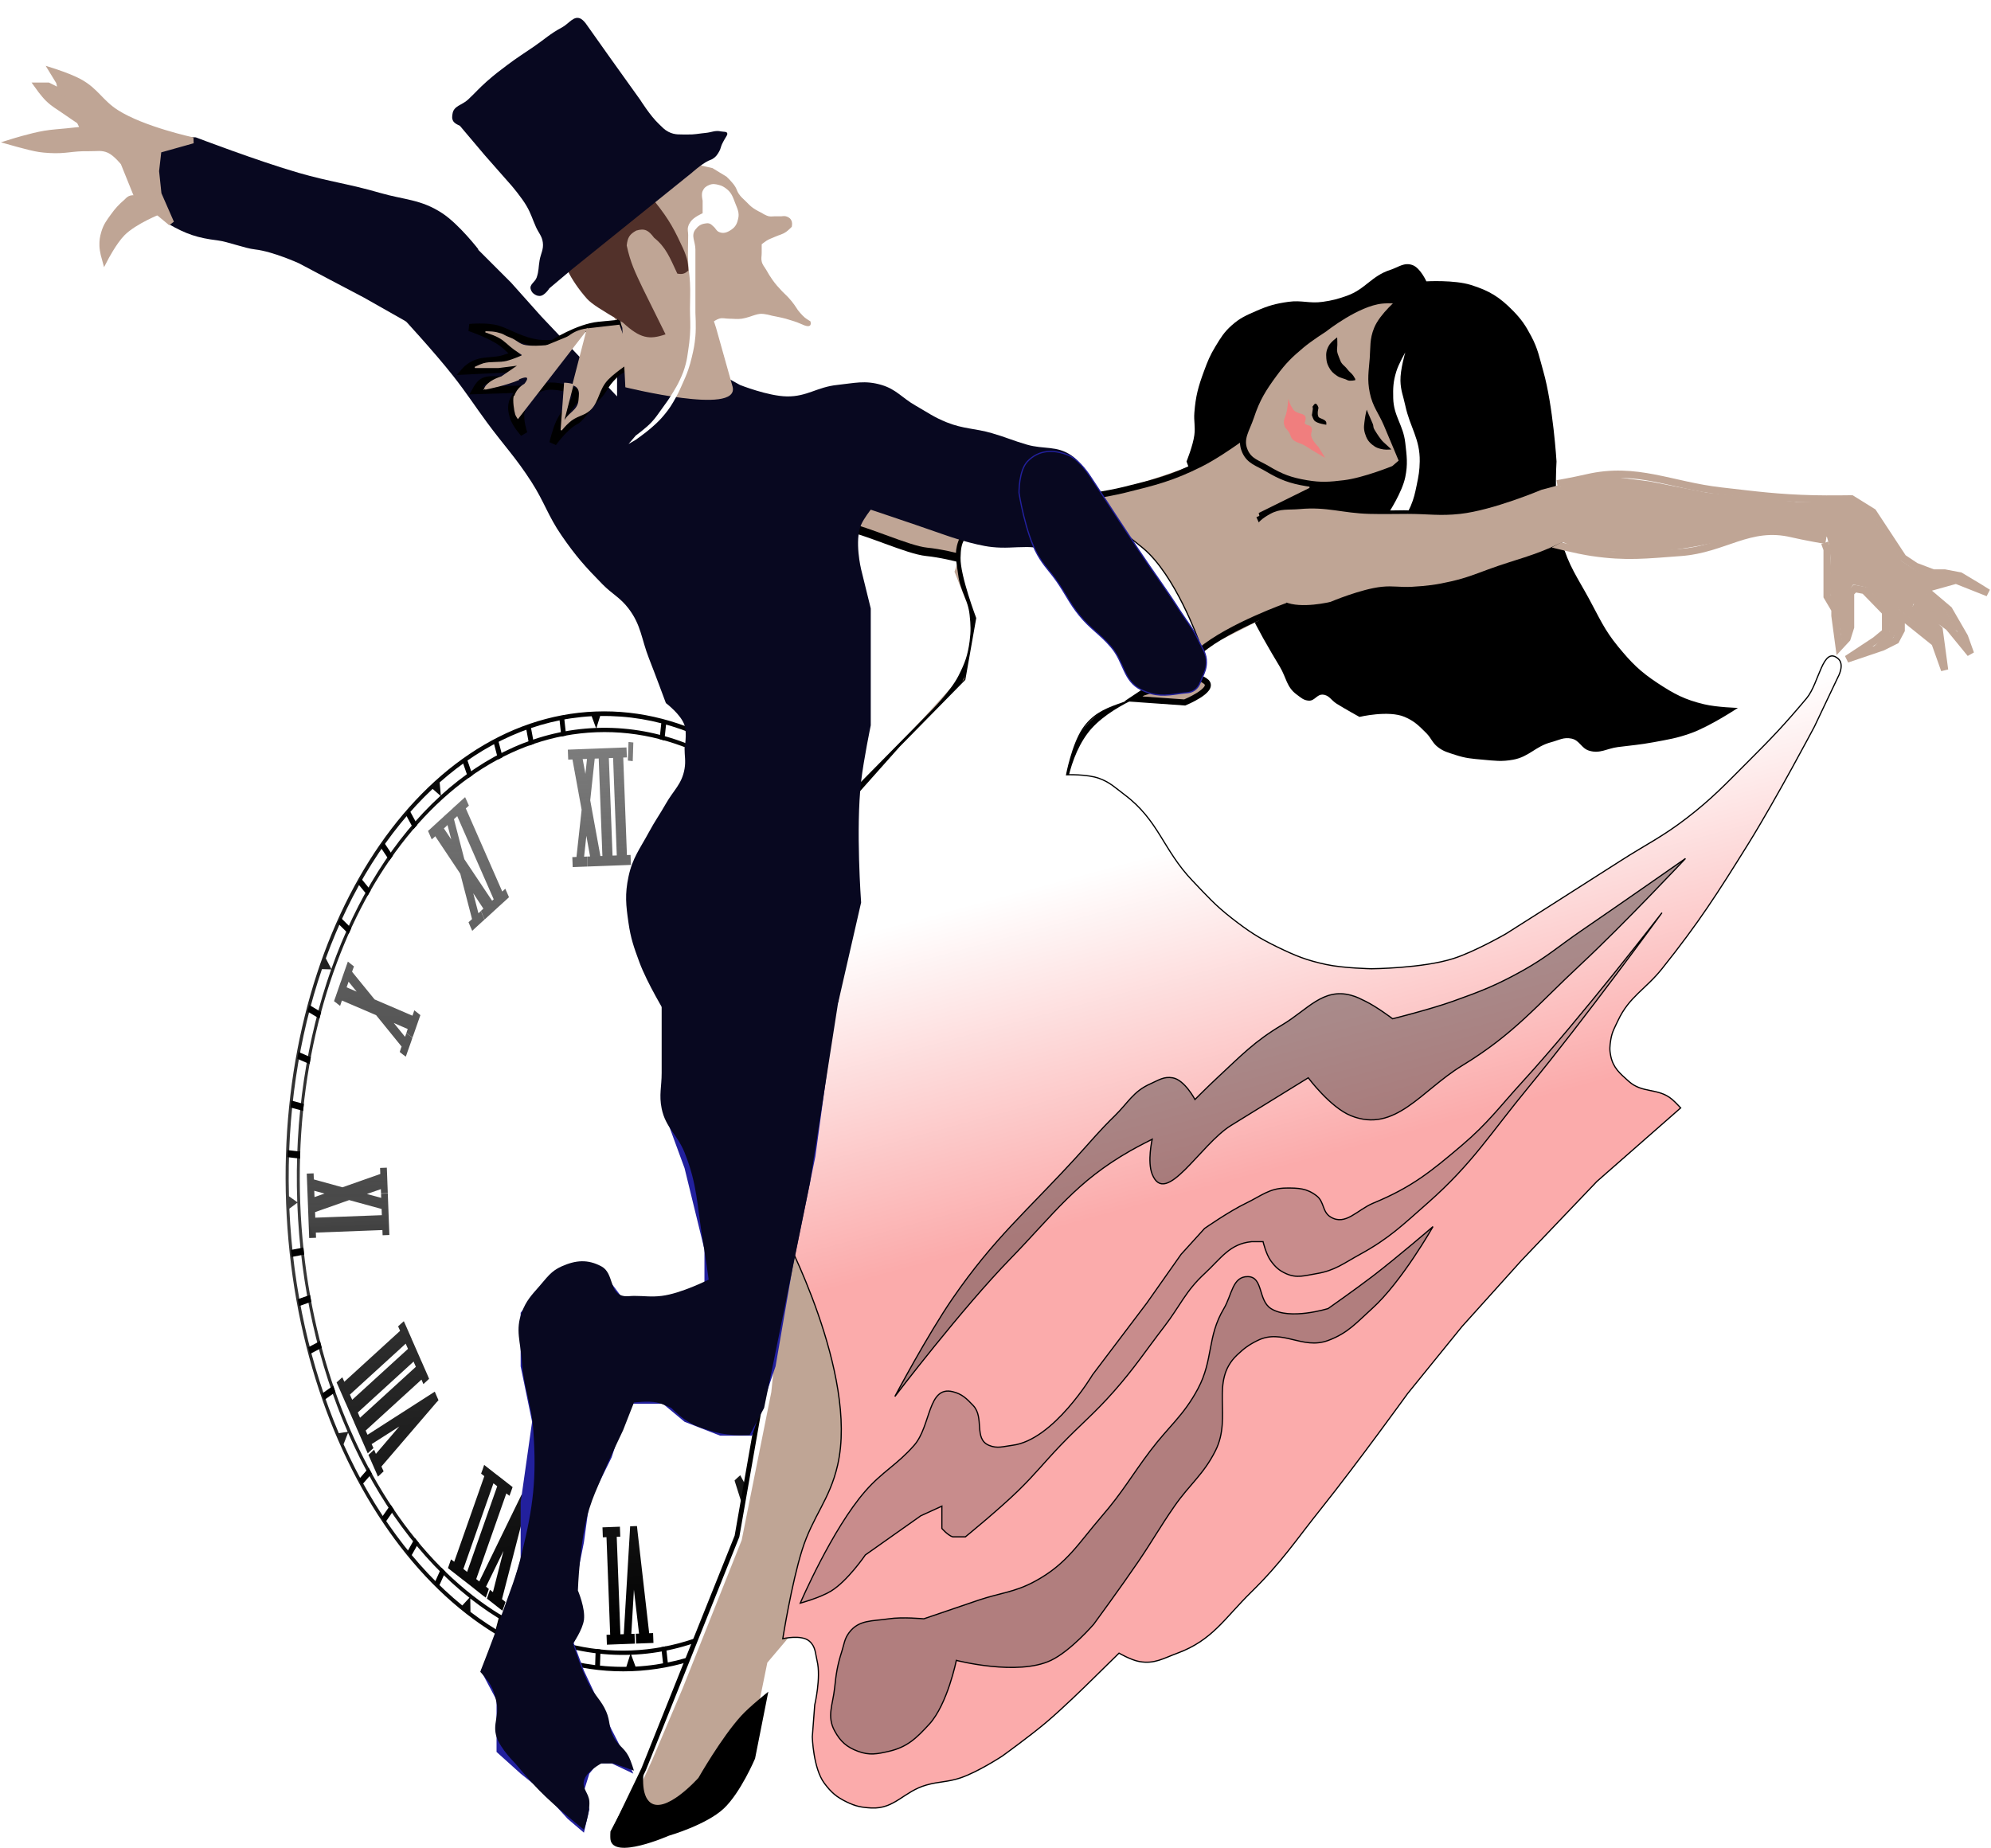 <svg width="1652" height="1534" viewBox="0 0 1652 1534" fill="none" xmlns="http://www.w3.org/2000/svg">
<g id="logo 1" clip-path="url(#clip0_6_16)">
<g id="Group" filter="url(#filter0_d_6_16)">
<path id="Vector" d="M524.517 1333.77C677.441 1328 794.556 1141.7 786.099 917.658C777.643 693.619 646.818 516.679 493.894 522.452C340.969 528.224 223.855 714.523 232.312 938.562C240.768 1162.6 371.593 1339.54 524.517 1333.77Z" fill="white"/>
<path id="Vector_2" d="M494.155 529.848C344.033 535.514 229.1 718.386 237.402 938.331C245.704 1158.27 374.093 1331.96 524.217 1326.3C674.337 1320.63 789.343 1137.75 781.042 917.811C772.744 697.866 644.274 524.181 494.155 529.848ZM490.917 533.749L494.525 543.48C446.95 545.314 403.022 565.553 365.774 599.462L364.791 588.687C401.57 556.09 444.482 536.347 490.917 533.749ZM497.969 533.588C544.353 532.743 588.539 549.117 627.585 578.767L627.717 589.889C587.963 558.742 542.566 541.723 494.885 543.466L497.969 533.588ZM494.804 547.039C638.438 541.617 761.304 707.817 769.247 918.256C777.19 1128.68 667.203 1303.68 523.568 1309.11C379.934 1314.53 257.068 1148.31 249.125 937.888C241.182 727.453 351.169 552.46 494.804 547.039ZM358.944 594.051L365.499 599.787C327.047 634.902 295.795 684.608 274.92 743.555L270.336 734.7C291.199 677.515 321.715 629.061 358.944 594.051ZM634.116 583.874C673.81 615.992 707.784 661.949 732.855 717.347L729.179 726.828C704.004 669.645 669.121 622.376 628.232 590.185L634.116 583.874ZM267.145 743.638L274.788 743.875C254.554 801.152 244.121 867.116 246.644 937.037L239.762 932.153C237.899 864.16 247.908 799.922 267.145 743.638ZM736.947 726.535C760.299 781.261 775.067 844.605 778.251 912.562L771.668 917.535C768.963 847.909 753.853 783.113 729.571 727.653L736.947 726.535ZM246.664 937.561C246.669 937.702 246.674 937.839 246.68 937.981C249.302 1007.46 264.36 1072.24 288.482 1127.66L281.106 1128.78C257.835 1073.94 243.132 1010.46 240.078 942.429L246.664 937.561ZM771.712 918.688L778.666 923.569C780.573 991.389 770.652 1055.56 751.559 1111.76L743.992 1111.62C764.083 1054.41 774.281 988.441 771.712 918.688ZM288.797 1128.39C313.863 1185.71 348.637 1232.98 389.469 1265.35L383.589 1271.77C343.979 1239.49 310.013 1193.46 285.054 1137.97L288.797 1128.39ZM743.536 1112.9L748.044 1121.65C727.22 1178.7 696.832 1227 659.712 1261.98L653.085 1256.24C691.419 1221.17 722.694 1171.68 743.536 1112.9ZM390.211 1265.96C429.888 1297.18 475.224 1314.27 522.84 1312.7L519.688 1322.69C473.383 1323.34 429.299 1306.81 390.343 1277.08L390.211 1265.96ZM652.25 1257.01L653.237 1267.89C616.505 1300.3 573.641 1319.96 527.315 1322.51L523.703 1312.67C571.186 1310.88 615.04 1290.76 652.25 1257.01Z" fill="url(#paint0_linear_6_16)"/>
<g id="Group_2" filter="url(#filter1_d_6_16)">
<path id="Vector_3" d="M471.142 557.485L471.284 561.259L471.316 562.098L471.454 565.766L474.043 565.669L474.978 565.633L482.602 607.335L478.321 646.546L477.386 646.582L474.868 646.677L475.007 650.345L475.039 651.184L475.181 654.958L477.698 654.863L484.818 654.594L487.335 654.499L487.193 650.725L487.161 649.887L487.023 646.218L484.65 646.307L486.518 629.021L489.612 646.12L487.167 646.212L487.305 649.881L487.337 650.72L487.479 654.493L489.996 654.398L497.188 654.127L499.418 654.043L499.706 654.032L501.935 653.948L509.055 653.679L509.127 653.676L511.572 653.584L511.644 653.581L520.994 653.228L523.511 653.133L523.368 649.36L523.337 648.521L523.198 644.852L520.681 644.947L520.178 644.966L517.123 564.043L517.626 564.024L520.144 563.929L520.005 560.26L519.973 559.421L519.831 555.648L517.314 555.743L507.964 556.095L507.893 556.098L505.447 556.19L505.375 556.193L496.673 556.522L496.026 556.546L494.084 556.619L493.509 556.641L486.892 556.891L485.526 556.942L484.375 556.986L483.008 557.037L473.731 557.388L471.142 557.485ZM483.465 565.313L484.688 565.267L485.838 565.223L487.061 565.177L485.73 577.614L483.465 565.313ZM493.462 564.936L493.821 564.922L494.397 564.9L496.338 564.827L496.77 564.811L499.825 645.735L499.393 645.751L499.105 645.762L498.17 645.797L489.725 599.508L493.462 564.936ZM505.185 564.493L505.688 564.474L505.76 564.472L508.205 564.379L508.277 564.377L508.708 564.36L511.763 645.284L511.331 645.3L511.26 645.303L508.814 645.395L508.743 645.398L508.239 645.417L505.185 564.493ZM385.916 596.918L383.825 598.781L375.956 605.902L374.984 606.883L374.357 607.432L368.298 612.909L367.187 614.001L365.096 615.864L357.231 623.089L355.14 624.953L356.557 628.153L356.873 628.876L358.214 631.975L360.376 630.109L361.14 629.345L381.905 660.473L391.68 698.104L390.844 698.87L388.754 700.734L390.099 703.937L390.415 704.66L391.832 707.861L393.918 705.893L399.905 700.418L401.996 698.554L400.651 695.351L400.335 694.628L398.99 691.425L396.971 693.286L392.67 676.652L401.076 689.457L399.058 691.317L400.475 694.518L400.718 695.244L402.136 698.444L404.294 696.473L412.16 689.248L414.318 687.277L420.237 681.91L422.324 679.942L420.982 676.843L420.667 676.12L419.25 672.92L417.163 674.888L416.744 675.218L386.484 606.239L386.903 605.908L389.062 603.937L387.644 600.737L387.329 600.014L385.916 596.918ZM618.121 597.076L616.949 600.374L616.689 601.119L615.513 604.312L617.814 606.115L618.185 606.416L593.211 677.48L592.839 677.18L590.543 675.482L589.439 678.673L589.179 679.417L588.007 682.716L590.308 684.518L598.62 691.028L600.921 692.83L602.02 689.535L602.28 688.79L603.452 685.492L601.156 683.794L600.78 683.388L625.754 612.324L626.126 612.624L628.426 614.427L629.526 611.131L629.786 610.387L630.962 607.193L628.662 605.391L620.349 598.881L618.121 597.076ZM379.381 612.701L409.641 681.68L409.086 682.226L408.318 682.885L385.265 648.379L376.667 615.217L377.431 614.454L379.381 612.701ZM371.304 620.039L374.42 631.993L368.314 622.881L370.332 621.02L371.304 620.039ZM288.651 733.38L287.479 736.678L284.228 745.934L283.128 749.229L282.472 750.934L278.316 762.952L277.144 766.251L279.441 767.949L279.888 768.352L282.189 770.154L283.289 766.859L283.749 765.687L312.08 777.844L333.231 803.918L332.771 805.09L331.671 808.386L333.9 810.192L334.419 810.592L336.716 812.29L337.82 809.099L341.075 799.948L342.175 796.653L339.946 794.847L339.427 794.447L337.202 792.746L336.094 795.832L326.729 784.324L338.298 789.346L337.194 792.537L339.495 794.339L340.014 794.74L342.239 796.44L343.415 793.247L347.639 781.12L348.811 777.822L346.582 776.017L346.063 775.616L343.762 773.814L342.662 777.109L342.202 778.281L310.795 764.771L292.14 741.856L292.524 740.582L293.7 737.388L291.399 735.586L290.88 735.185L288.651 733.38ZM715.038 718.545L712.879 720.516L712.392 720.955L710.305 722.923L711.647 726.021L711.882 726.537L665.583 768.804L665.348 768.288L664.002 765.085L661.844 767.056L661.356 767.494L659.27 769.463L660.611 772.561L665.733 784.23L665.813 784.437L667.154 787.535L672.276 799.204L673.693 802.404L675.78 800.436L676.267 799.998L678.426 798.027L677.012 794.931L676.773 794.31L723.072 752.043L723.311 752.664L724.725 755.76L726.815 753.896L727.303 753.458L729.461 751.487L728.044 748.286L722.922 736.618L721.581 733.519L721.505 733.417L716.383 721.749L715.038 718.545ZM289.209 750.049L295.93 758.299L287.585 754.73L288.692 751.644L289.209 750.049ZM716.533 737.174L716.768 737.69L716.844 737.792L718.19 740.995L718.425 741.511L672.122 783.674L671.891 783.262L670.545 780.059L670.47 779.957L670.234 779.441L716.533 737.174ZM315.354 904.632L315.492 908.301L315.543 909.664L284.127 920.717L260.4 914.16L260.349 912.797L260.21 909.128L257.693 909.223L257.118 909.245L254.529 909.343L254.667 913.011L255.067 923.599L255.138 925.485L255.205 927.267L255.28 929.259L255.751 941.733L255.795 942.886L255.894 945.507L255.937 946.66L256.408 959.134L256.547 962.803L259.136 962.705L259.711 962.683L262.228 962.588L262.09 958.919L262.066 958.29L317.3 956.205L317.324 956.834L317.462 960.503L319.98 960.408L320.555 960.386L323.072 960.291L322.934 956.623L322.443 943.625L322.419 942.996L322.305 939.956L322.277 939.222L321.909 929.473L321.77 925.805L319.253 925.9L318.678 925.921L316.161 926.016L316.291 929.475L304.43 926.249L316.018 922.243L316.153 925.807L318.67 925.712L319.245 925.69L321.763 925.595L321.624 921.926L321.102 908.089L320.963 904.421L318.446 904.516L317.871 904.537L315.354 904.632ZM695.303 894.07L695.445 897.843L695.96 911.471L695.964 911.575L696.102 915.244L696.106 915.349L696.62 928.976L696.624 929.08L696.763 932.749L696.767 932.854L697.281 946.481L697.42 950.15L699.937 950.055L700.512 950.033L703.029 949.938L702.891 946.269L702.867 945.64L758.101 943.555L758.125 944.184L758.264 947.853L760.781 947.758L761.356 947.736L763.873 947.641L763.735 943.973L763.22 930.345L763.217 930.241L763.078 926.572L763.074 926.467L762.56 912.84L762.556 912.736L762.417 909.067L762.413 908.962L761.899 895.335L761.757 891.562L759.239 891.657L758.664 891.678L756.147 891.773L756.289 895.547L756.309 896.071L701.075 898.156L701.055 897.632L700.913 893.858L698.395 893.953L697.82 893.975L695.303 894.07ZM260.756 923.594L269.27 925.897L260.954 928.835L260.887 927.053L260.82 925.271L260.756 923.594ZM701.546 910.63L756.78 908.545L756.804 909.174L756.808 909.279L756.946 912.947L756.95 913.052L756.97 913.576L701.736 915.661L701.716 915.137L701.712 915.032L701.573 911.363L701.569 911.259L701.546 910.63ZM289.713 931.318L316.639 938.7L316.667 939.434L316.695 940.167L316.81 943.207L316.833 943.836L261.599 945.921L261.476 942.672L261.433 941.519L261.425 941.309L289.713 931.318ZM702.206 928.135L757.441 926.051L757.464 926.679L757.468 926.784L757.607 930.453L757.611 930.558L757.631 931.082L702.396 933.167L702.377 932.642L702.373 932.538L702.234 928.869L702.23 928.764L702.206 928.135ZM335.064 1031.85L332.974 1033.71L332.486 1034.15L330.328 1036.12L331.745 1039.32L331.981 1039.84L285.681 1082.11L285.442 1081.49L284.029 1078.39L281.938 1080.25L281.451 1080.69L279.292 1082.66L280.71 1085.86L285.831 1097.53L285.835 1097.64L287.249 1100.73L292.371 1112.4L293.788 1115.6L293.792 1115.71L298.914 1127.38L300.331 1130.58L303.72 1138.32L305.137 1141.52L307.224 1139.55L307.711 1139.11L309.87 1137.14L308.456 1134.05L308.376 1133.84L331.304 1119.22L311.921 1141.9L311.77 1141.69L310.424 1138.49L308.266 1140.46L307.85 1140.89L305.688 1142.76L307.105 1145.96L312.227 1157.63L313.573 1160.83L315.731 1158.86L316.147 1158.43L318.305 1156.46L316.892 1153.36L316.496 1152.43L362.028 1099.38L363.827 1097.42L362.566 1094.53L361.935 1093.08L360.749 1090.3L358.711 1091.63L304.987 1126.1L304.52 1125.17L303.414 1122.59L349.713 1080.32L349.949 1080.84L351.294 1084.04L353.453 1082.07L353.94 1081.63L356.027 1079.66L354.681 1076.46L349.559 1064.79L349.484 1064.69L348.142 1061.59L343.02 1049.92L341.603 1046.72L341.599 1046.61L336.477 1034.95L335.064 1031.85ZM685.83 1032.36L684.658 1035.66L680.431 1047.68L679.259 1050.98L681.552 1052.57L682.071 1052.97L684.372 1054.78L685.476 1051.59L685.74 1050.95L735.301 1089.38L735.105 1089.92L733.933 1093.21L736.23 1094.91L736.749 1095.31L738.982 1097.22L740.154 1093.92L744.382 1081.9L745.558 1078.71L743.257 1076.91L742.738 1076.51L740.513 1074.81L739.337 1078L739.141 1078.53L689.58 1040.09L689.775 1039.56L690.875 1036.27L688.65 1034.56L688.135 1034.27L685.83 1032.36ZM336.631 1050.48L336.867 1050.99L336.871 1051.1L337.342 1052.13L338.208 1054.09L338.284 1054.19L338.524 1054.81L292.224 1097.08L291.985 1096.46L290.572 1093.36L290.564 1093.15L290.332 1092.74L336.631 1050.48ZM343.17 1065.35L343.406 1065.86L343.41 1065.97L344.827 1069.17L345.063 1069.68L298.763 1111.95L298.528 1111.43L298.452 1111.33L297.107 1108.13L296.871 1107.61L343.17 1065.35ZM674.631 1063.86L673.591 1066.83L673.071 1068.32L672.1 1071.2L673.901 1073.12L722.602 1125.03L722.354 1126.09L721.182 1129.39L723.403 1130.98L723.926 1131.49L726.227 1133.29L727.403 1130.1L730.515 1120.95L731.763 1117.76L729.39 1115.96L728.871 1115.56L726.714 1113.75L725.542 1117.05L725.474 1117.15L704.686 1094.95L728.406 1108.96L728.266 1109.07L727.166 1112.36L729.395 1114.17L729.914 1114.57L732.211 1116.27L733.391 1113.18L737.546 1101.16L738.718 1097.86L736.422 1096.16L735.898 1095.66L733.598 1093.86L732.494 1097.05L732.242 1098L676.773 1065.24L674.631 1063.86ZM401.72 1151.1L400.62 1154.4L400.36 1155.14L399.184 1158.34L401.485 1160.14L401.857 1160.44L376.883 1231.5L376.511 1231.2L374.214 1229.51L373.11 1232.7L372.85 1233.44L371.679 1236.74L373.979 1238.54L382.291 1245.05L384.592 1246.85H384.664L392.976 1253.36L394.166 1254.37L394.462 1254.56L400.773 1259.58L403.07 1261.27L404.246 1258.08L404.506 1257.33L405.606 1254.04L403.377 1252.23L403.233 1252.24L417.74 1222.51L409.017 1256.64L408.797 1256.54L406.568 1254.74L405.396 1258.04L405.136 1258.78L404.036 1262.08L406.261 1263.78L414.649 1270.39L416.874 1272.09L418.05 1268.9L418.31 1268.15L419.41 1264.86L417.181 1263.05L416.514 1262.55L437.188 1182.52L437.937 1179.44L435.932 1177.84L434.893 1177.04L432.892 1175.54L431.62 1178.11L397.665 1247.83L397.441 1247.63L395.512 1246.13L395.141 1245.83L420.115 1174.76L420.486 1175.06L422.711 1176.76L423.887 1173.57L424.147 1172.83L425.319 1169.53L423.018 1167.72L414.706 1161.21L414.63 1161.11L414.039 1160.72L412.405 1159.41L412.334 1159.42L404.021 1152.91L401.72 1151.1ZM409.426 1166.35L409.797 1166.65L412.098 1168.45H412.17L412.545 1168.85L387.571 1239.92L387.2 1239.62L387.124 1239.52L384.823 1237.71L384.456 1237.52L409.426 1166.35ZM614.22 1159.67L612.27 1161.42L611.295 1162.3L609.488 1164.04L610.39 1166.95L635.58 1246.62L634.956 1247.27L632.798 1249.24L634.211 1252.34L634.527 1253.06L635.872 1256.26L638.03 1254.29L643.946 1248.82L646.108 1246.96L644.691 1243.76L644.375 1243.03L643.03 1239.83L640.872 1241.8L640.804 1241.91L630.089 1207.99L646.164 1236.98L646.024 1237.09L643.937 1239.06L645.283 1242.26L645.598 1242.99L647.011 1246.08L649.102 1244.22L656.895 1237L659.058 1235.13L657.64 1231.93L657.325 1231.21L655.98 1228L653.821 1229.97L653.266 1230.52L615.618 1162.34L614.22 1159.67ZM499.898 1202.93L500.04 1206.7L500.072 1207.54L500.21 1211.21L502.799 1211.11L503.231 1211.09L506.286 1292.02L505.854 1292.03L503.265 1292.13L503.403 1295.8L503.435 1296.64L503.574 1300.31L506.163 1300.21L514.577 1299.89L515.44 1299.86L517.094 1299.8L518.029 1299.76L524.214 1299.53L526.804 1299.43L526.665 1295.76L526.633 1294.92L526.495 1291.26L523.906 1291.35L523.834 1291.36L525.977 1254.64L530.235 1291.11L530.019 1291.12L527.502 1291.22L527.64 1294.89L527.672 1295.72L527.811 1299.39L530.328 1299.3L539.677 1298.95L542.195 1298.85L542.056 1295.18L542.024 1294.34L541.886 1290.67L539.369 1290.77L538.65 1290.8L528.864 1205.19L528.522 1201.85L526.221 1201.93L525.07 1201.98L522.84 1202.06L522.675 1205.32L517.577 1291.59L516.786 1291.62L515.132 1291.68L514.772 1291.7L511.718 1210.77L512.077 1210.76L514.667 1210.66L514.528 1206.99L514.496 1206.16L514.354 1202.38L511.765 1202.48L502.487 1202.83L499.898 1202.93Z" fill="url(#paint1_linear_6_16)"/>
</g>
<path id="Vector_4" d="M468.057 534.451L464.094 535.219L465.388 547.031L465.776 550.587C467.095 550.319 468.425 550.064 469.744 549.826L469.354 546.27L468.057 534.451Z" fill="#010101"/>
<path id="Vector_5" d="M440.277 541.707L436.394 543.07L438.521 554.605L439.162 558.084C440.456 557.622 441.74 557.147 443.039 556.699L442.403 553.212L440.277 541.707Z" fill="#010101"/>
<path id="Vector_6" d="M413.255 553.175L409.505 555.134L412.422 566.283L413.312 569.662C414.552 568.994 415.807 568.342 417.058 567.707L416.176 564.318L413.255 553.175Z" fill="#010101"/>
<path id="Vector_7" d="M387.275 568.743L383.704 571.276L387.398 581.96L388.513 585.199C389.703 584.345 390.902 583.51 392.097 582.679L390.972 579.447L387.275 568.743Z" fill="#010101"/>
<path id="Vector_8" d="M339.615 611.501L336.504 615.089L341.638 624.539L343.186 627.386C344.214 626.181 345.25 624.98 346.297 623.795L344.747 620.951L339.615 611.501Z" fill="#010101"/>
<path id="Vector_9" d="M318.436 638.213L315.606 642.267L321.386 650.92L323.125 653.521C324.065 652.162 325.016 650.816 325.968 649.48L324.229 646.879L318.436 638.213Z" fill="#010101"/>
<path id="Vector_10" d="M299.356 668.106L296.835 672.571L303.184 680.323L305.1 682.659C305.931 681.157 306.766 679.654 307.616 678.17L305.707 675.848L299.356 668.106Z" fill="#010101"/>
<path id="Vector_11" d="M282.57 700.84L280.395 705.682L287.227 712.424L289.288 714.459C290.005 712.833 290.737 711.22 291.472 709.62L289.406 707.585L282.57 700.84Z" fill="#010101"/>
<path id="Vector_12" d="M256.605 773.389L255.183 778.831L262.747 783.359L265.037 784.734C265.51 782.915 265.974 781.101 266.464 779.292L264.169 777.924L256.605 773.389Z" fill="#010101"/>
<path id="Vector_13" d="M256.872 822.427C257.205 820.547 257.544 818.656 257.902 816.792L255.531 815.773L247.709 812.413L246.684 818.045L254.499 821.405L256.872 822.427Z" fill="#010101"/>
<path id="Vector_14" d="M251.49 861.3C251.684 859.361 251.902 857.441 252.12 855.515L249.692 854.871L241.673 852.711L241.074 858.498L249.062 860.645L251.49 861.3Z" fill="#010101"/>
<path id="Vector_15" d="M248.965 900.913C249.022 898.952 249.094 897.001 249.168 895.05L246.719 894.766L238.582 893.824L238.393 899.686L246.511 900.616L248.965 900.913Z" fill="#010101"/>
<path id="Vector_16" d="M252.376 980.539C252.156 978.599 251.942 976.659 251.744 974.708L249.314 975.169L241.288 976.735L241.93 982.555L249.958 981.003L252.376 980.539Z" fill="#010101"/>
<path id="Vector_17" d="M258.297 1019.73C257.939 1017.82 257.572 1015.92 257.233 1014.02L254.868 1014.85L247.051 1017.62L248.108 1023.33L255.929 1020.56L258.297 1019.73Z" fill="#010101"/>
<path id="Vector_18" d="M265.517 1052.37L263.232 1053.57L255.695 1057.52L257.159 1063.05L264.683 1059.12L266.971 1057.92C266.472 1056.06 265.992 1054.23 265.517 1052.37Z" fill="#010101"/>
<path id="Vector_19" d="M274.314 1090.9L267.113 1096L268.954 1101.3L276.134 1096.2L278.312 1094.66C277.694 1092.89 277.095 1091.13 276.491 1089.36L274.314 1090.9Z" fill="#010101"/>
<path id="Vector_20" d="M304.056 1159.8L297.759 1167.05L300.294 1171.7L306.594 1164.46L308.493 1162.28C307.644 1160.72 306.789 1159.18 305.953 1157.61L304.056 1159.8Z" fill="#010101"/>
<path id="Vector_21" d="M322.386 1190.62L316.644 1198.82L319.497 1203.08L325.224 1194.89L326.96 1192.42C325.999 1191.01 325.057 1189.57 324.114 1188.14L322.386 1190.62Z" fill="#010101"/>
<path id="Vector_22" d="M342.738 1218.59L337.636 1227.66L340.769 1231.46L345.872 1222.38L347.408 1219.66C346.365 1218.39 345.313 1217.13 344.275 1215.85L342.738 1218.59Z" fill="#010101"/>
<path id="Vector_23" d="M364.917 1243.38L360.515 1253.2L363.887 1256.5L368.285 1246.71L369.615 1243.76C368.49 1242.65 367.365 1241.55 366.25 1240.42L364.917 1243.38Z" fill="#010101"/>
<path id="Vector_24" d="M413.752 1282.41L410.878 1293.34L414.629 1295.57L417.499 1284.64L418.376 1281.32C417.12 1280.6 415.868 1279.86 414.62 1279.09L413.752 1282.41Z" fill="#010101"/>
<path id="Vector_25" d="M439.891 1296.17L437.83 1307.51L441.702 1309.15L443.767 1297.84L444.397 1294.39C443.104 1293.84 441.808 1293.29 440.519 1292.73L439.891 1296.17Z" fill="#010101"/>
<path id="Vector_26" d="M466.789 1305.86L465.556 1317.52L469.514 1318.58L470.751 1306.95L471.127 1303.43C469.798 1303.08 468.486 1302.7 467.165 1302.32L466.789 1305.86Z" fill="#010101"/>
<path id="Vector_27" d="M494.149 1311.4L493.754 1323.26L497.754 1323.72L498.157 1311.87L498.275 1308.28C496.94 1308.15 495.599 1307.98 494.272 1307.81L494.149 1311.4Z" fill="#010101"/>
<path id="Vector_28" d="M552.627 1305.64C551.307 1305.9 549.989 1306.16 548.666 1306.39L549.058 1309.96L550.363 1321.75L554.308 1320.97L553.015 1309.19L552.627 1305.64Z" fill="#010101"/>
<path id="Vector_29" d="M579.24 1298.14C577.951 1298.6 576.664 1299.07 575.37 1299.52L576.013 1303.02L578.137 1314.53L581.999 1313.14L579.884 1301.63L579.24 1298.14Z" fill="#010101"/>
<path id="Vector_30" d="M605.093 1286.56C603.856 1287.23 602.604 1287.88 601.351 1288.5L602.246 1291.9L605.165 1303.04L608.891 1301.06L605.979 1289.94L605.093 1286.56Z" fill="#010101"/>
<path id="Vector_31" d="M629.886 1271.03C628.703 1271.88 627.508 1272.71 626.314 1273.54L627.439 1276.79L631.133 1287.46L634.687 1284.92L631.013 1274.28L629.886 1271.03Z" fill="#010101"/>
<path id="Vector_32" d="M675.222 1228.84C674.196 1230.03 673.16 1231.24 672.119 1232.41L673.667 1235.26L678.803 1244.7L681.897 1241.12L676.77 1231.7L675.222 1228.84Z" fill="#010101"/>
<path id="Vector_33" d="M695.285 1202.7C694.35 1204.06 693.402 1205.4 692.454 1206.72L694.198 1209.33L699.985 1217.99L702.789 1213.94L697.031 1205.31L695.285 1202.7Z" fill="#010101"/>
<path id="Vector_34" d="M713.306 1173.57C712.482 1175.07 711.644 1176.56 710.796 1178.03L712.705 1180.36L719.056 1188.11L721.558 1183.63L715.221 1175.89L713.306 1173.57Z" fill="#010101"/>
<path id="Vector_35" d="M729.122 1141.78C728.409 1143.39 727.674 1144.99 726.944 1146.6L729.005 1148.62L735.844 1155.37L738.005 1150.53L731.183 1143.8L729.122 1141.78Z" fill="#010101"/>
<path id="Vector_36" d="M753.372 1071.49C752.91 1073.3 752.442 1075.12 751.955 1076.92L754.251 1078.29L761.813 1082.83L763.217 1077.39L755.664 1072.87L753.372 1071.49Z" fill="#010101"/>
<path id="Vector_37" d="M761.538 1033.79C761.213 1035.68 760.871 1037.55 760.52 1039.42L762.891 1040.44L770.705 1043.78L771.701 1038.16L763.913 1034.8L761.538 1033.79Z" fill="#010101"/>
<path id="Vector_38" d="M766.924 994.916C766.725 996.845 766.512 998.761 766.291 1000.68L768.713 1001.34L776.734 1003.49L777.325 997.725L769.348 995.577L766.924 994.916Z" fill="#010101"/>
<path id="Vector_39" d="M769.45 955.308C769.395 957.272 769.328 959.22 769.252 961.171L771.698 961.438L779.829 962.37L780.003 956.539L771.899 955.606L769.45 955.308Z" fill="#010101"/>
<path id="Vector_40" d="M766.032 875.668C766.25 877.608 766.466 879.548 766.668 881.482L769.094 881.017L777.134 879.461L776.463 873.658L768.452 875.2L766.032 875.668Z" fill="#010101"/>
<path id="Vector_41" d="M760.117 836.499C760.471 838.39 760.838 840.284 761.177 842.196L763.54 841.344L771.363 838.573L770.285 832.904L762.479 835.661L760.117 836.499Z" fill="#010101"/>
<path id="Vector_42" d="M752.886 803.832L755.178 802.633L762.713 798.674L761.242 793.167L753.727 797.099L751.442 798.297C751.933 800.132 752.417 801.978 752.886 803.832Z" fill="#010101"/>
<path id="Vector_43" d="M744.091 765.301L751.298 760.189L749.449 754.917L742.273 760.002L740.084 761.539C740.706 763.299 741.31 765.077 741.911 766.848L744.091 765.301Z" fill="#010101"/>
<path id="Vector_44" d="M711.812 691.753L709.914 693.934C710.763 695.474 711.617 697.024 712.448 698.591L714.354 696.403L720.653 689.145L718.111 684.515L711.812 691.753Z" fill="#010101"/>
<path id="Vector_45" d="M693.176 661.324L691.448 663.787C692.405 665.192 693.346 666.631 694.285 668.064L696.013 665.587L701.763 657.365L698.907 653.133L693.176 661.324Z" fill="#010101"/>
<path id="Vector_46" d="M672.534 633.819L670.996 636.545C672.044 637.808 673.089 639.069 674.126 640.343L675.66 637.618L680.77 628.534L677.638 624.752L672.534 633.819Z" fill="#010101"/>
<path id="Vector_47" d="M650.118 609.502L648.787 612.455C649.911 613.558 651.034 614.678 652.155 615.794L653.482 612.845L657.898 603.011L654.516 599.709L650.118 609.502Z" fill="#010101"/>
<path id="Vector_48" d="M626.146 588.673L625.041 591.818C626.242 592.744 627.43 593.693 628.619 594.646L629.726 591.497L633.389 581.029L629.802 578.259L626.146 588.673Z" fill="#010101"/>
<path id="Vector_49" d="M600.896 571.568L600.027 574.882C601.277 575.621 602.533 576.36 603.777 577.126L604.652 573.808L607.518 562.87L603.774 560.64L600.896 571.568Z" fill="#010101"/>
<path id="Vector_50" d="M574.637 558.373L574.009 561.816C575.306 562.355 576.597 562.914 577.891 563.49L578.513 560.05L580.584 548.682L576.706 547.052L574.637 558.373Z" fill="#010101"/>
<path id="Vector_51" d="M547.648 549.274L547.274 552.791C548.596 553.131 549.917 553.508 551.238 553.888L551.615 550.363L552.854 538.681L548.894 537.638L547.648 549.274Z" fill="#010101"/>
<path id="Vector_52" d="M521.101 566.99L520.98 570.559C522.319 570.7 523.654 570.861 524.996 571.026L525.11 567.451L525.5 555.555L521.504 555.121L521.101 566.99Z" fill="#010101"/>
<path id="Vector_53" d="M764.513 916.319C768.511 1022.24 630.91 931.651 499.987 933.922C375.481 936.086 257.541 1036.32 253.739 935.599C245.94 728.96 353.958 557.125 495.003 551.801C636.048 546.477 756.713 709.681 764.513 916.319Z" fill="url(#paint2_linear_6_16)"/>
</g>
<path id="Vector_54" d="M1566.5 448.5L1552.5 427.5L1537.5 416.5L1521 421L1514.5 438.5L1518 451.5L1519.5 463L1518 484.5L1519.5 496L1524.5 504.5L1528.5 531L1534 522L1533 500.5V491L1537.5 484.5L1548.5 487L1566.5 507L1567.25 515.75L1568 524.5L1556.5 535.5L1568 532.5L1574.5 523V514.5V504.5L1607.5 532.5V524.5L1586 504.5L1587.5 500.5L1605.5 509.5L1623.5 523L1614 507L1597.5 492.5L1595.5 487L1614 482.5L1622 479L1603.5 477.5L1587.5 472.5L1577.5 466L1566.5 448.5Z" fill="#BFA595" stroke="#BFA595"/>
<path id="Vector_55" d="M1535.5 413.5L1554 425L1579 463L1589.5 470L1604 475.5H1613.5L1626.5 478L1641.5 487L1649.5 492L1623 481.5L1598 488.5L1600.5 492L1617 506L1630 528.5L1635 542.5L1617 520.5L1604 511L1587.5 503L1609 522.5L1613.5 556L1605.5 533.5L1577.5 511V523L1573 531.5L1562 537L1532.5 547L1556 531.5L1564.5 524.5V508L1547 490L1539 488.5L1535.5 492V520.5L1532.5 530L1526 537L1522.5 511V506L1516 495V483V472.5V456L1514 450.5" stroke="#BFA595" stroke-width="6"/>
<path id="Vector_56" d="M991 361C989.855 369.885 984.5 383 984.5 383C984.5 383 1017.54 475.094 1048 529.5C1053.3 538.967 1056.44 544.18 1062 553.5C1067.38 562.532 1067.48 570.343 1076 576.5C1079.54 579.056 1081.64 581.266 1086 581.5C1090.89 581.762 1092.61 576.209 1097.5 576.5C1102.85 576.819 1104.45 581.163 1109 584C1116.28 588.536 1128 595 1128 595C1128 595 1152.04 589.231 1165.5 595C1173.4 598.387 1177.13 602.12 1183.11 608.105L1183.5 608.5C1187.62 612.622 1188.39 616.436 1193 620C1197.91 623.796 1201.61 624.544 1207.5 626.5C1216.15 629.373 1221.42 629.689 1230.5 630.5C1240.22 631.368 1245.89 632.25 1255.5 630.5C1268.82 628.073 1273.91 619.479 1287 616C1293.52 614.268 1297.41 611.592 1304 613C1310.73 614.437 1311.93 620.97 1318.5 623C1327.52 625.787 1333.13 621.215 1342.5 620C1354.03 618.504 1360.57 618.131 1372 616C1384.24 613.717 1391.28 612.708 1403 608.5C1419.28 602.655 1442 587.5 1442 587.5C1442 587.5 1424.7 587.053 1414 584.5C1397.94 580.665 1389.3 576.071 1375.5 567C1360.84 557.362 1353.63 550.064 1342.5 536.5C1331.05 522.549 1327.14 512.847 1318.5 497C1308.76 479.134 1301.64 469.551 1296 450C1288.73 424.804 1291.5 383 1291.5 383C1291.5 383 1288.64 336.462 1280.5 308C1277.21 296.482 1276.12 289.578 1270.5 279C1265.77 270.101 1262.54 265.208 1255.5 258C1244.29 246.527 1235.81 241.298 1220.5 236.5C1206.67 232.164 1183.5 233.5 1183.5 233.5C1183.5 233.5 1178.52 222.346 1172 220C1165.05 217.496 1160.53 221.719 1153.5 224C1137.92 229.053 1132.93 240.018 1117.5 245.5C1109.91 248.195 1105.47 249.359 1097.5 250.5C1086.48 252.078 1080.02 248.944 1069 250.5C1058.35 252.004 1052.35 253.692 1042.5 258C1034 261.716 1028.92 263.823 1022 270C1015.56 275.747 1012.99 280.127 1008.5 287.5C1003.91 295.037 1002.06 299.723 999 308C994.209 320.974 992.078 328.712 991 342.5C990.437 349.703 991.923 353.835 991 361Z" fill="black"/>
<path id="Vector_57" d="M1166 367.5C1164.32 352.627 1156.36 345.463 1156 330.5C1155.79 321.856 1155.99 316.775 1158.5 308.5C1160.5 301.896 1166 292.5 1166 292.5C1166 292.5 1161.78 306.693 1162 316C1162.2 324.154 1164.29 328.524 1166 336.5C1169.92 354.839 1178.34 364.249 1178 383C1177.86 390.676 1177.07 394.984 1175.5 402.5L1175.4 402.995C1174.01 409.65 1173.18 413.603 1170.5 420C1166.46 429.64 1156 442.5 1156 442.5L1152 464.5L1156 487L1142 464.5V450L1152 426C1152 426 1163.41 408.666 1166 396C1168.23 385.096 1167.25 378.56 1166 367.5Z" fill="white"/>
<path id="Vector_58" d="M724.5 398L822 427V471.5L768.5 458.5L701 435L724.5 398Z" fill="#BFA595"/>
<path id="Vector_59" d="M881.5 412L867.5 404.5L845.5 398L799 404.5H712L644.5 384H631.5" stroke="black" stroke-width="5"/>
<path id="Vector_60" d="M855 470.5H822.5C822.5 470.5 790.353 460.1 769 458C753.065 456.433 718.341 439.83 702.5 437.5" stroke="black" stroke-width="7"/>
<path id="Vector_61" d="M893.5 608L882.5 649.5L893.5 712.5L882.5 772L683.5 684.5L738.5 626.5L792 567.5L807 540.5L816.5 511L801.5 498.5L792 474.5L801.5 445.5L816.5 431L848 419L931.5 406L994 385L1045 352.5L1081 373.5L1089.5 406L1045 427H1075.5L1097.5 455.5L1068 502.5L1032 521.5L994 540.5L966.5 572H939L893.5 608Z" fill="#BFA595"/>
<path id="Vector_62" d="M889.5 749C889.5 749 894.399 726.274 894.5 711.5C894.663 687.605 877.903 674.949 882.5 651.5C885.592 635.732 890.883 619.873 900.5 607C918.426 583.004 960.5 569.5 960.5 569.5C960.5 569.5 982.425 551.329 996 540C1020.61 519.465 1069 502.5 1069 502.5L1097 456L1078.5 428H1045.5L1089 406.5C1089 406.5 1089.94 385.422 1083.5 374.5C1074.74 359.644 1045.5 352 1045.5 352C1045.5 352 1016.76 374.566 996 385C972.773 396.675 958.24 400.277 933 406.5C901.63 414.235 851 417.5 851 417.5C851 417.5 828.886 420.363 817.5 428C807.857 434.468 801.445 439.08 797.5 450C793.984 459.733 796.268 466.225 797.5 476.5C799.118 490.002 805.53 496.481 807 510C807.95 518.735 808.146 523.788 807 532.5C805.421 544.5 802.964 551.2 797.5 562C790.534 575.769 773 593 773 593L705 662" stroke="black" stroke-width="5"/>
<path id="Vector_63" d="M1329 394.5L1295 403.5L1278.5 431.5L1286.5 445.5L1307.5 454.5C1307.5 454.5 1341.06 459.362 1363.5 458.5C1412.85 456.605 1464.5 439 1464.5 439L1508.5 445.5H1528.5L1537.5 416.5H1490.5L1417 409L1368.5 399.5L1329 394.5Z" fill="#BFA595"/>
<path id="Vector_64" d="M1288.5 451.5C1288.5 451.5 1308.16 456.609 1321 458.5C1349.4 462.682 1365.87 460.591 1394.5 458.5C1431.03 455.831 1451.37 434.494 1487 443C1496.67 445.309 1515 448.5 1515 448.5" stroke="#BFA595" stroke-width="6"/>
<path id="Vector_65" d="M1292 401.5C1292 401.5 1304.9 399.286 1317 396.5C1357.83 387.098 1386.38 402.751 1428 407.5C1457.98 410.921 1474.83 413.256 1505 414C1517.49 414.308 1537 414 1537 414" stroke="#BFA595" stroke-width="6"/>
<path id="Vector_66" d="M1068.5 501C1068.5 501 1087.75 502.134 1100 501C1121.08 499.048 1131.44 489.672 1152.5 487.5C1167.07 485.997 1175.47 489.301 1190 487.5C1205.42 485.59 1213.71 482.255 1228.5 477.5C1260.69 467.152 1307 441 1307 441" stroke="black" stroke-width="5"/>
<path id="Vector_67" d="M1043.5 431.5C1043.5 431.5 1063.08 422.69 1076.5 421C1093.85 418.814 1103.54 425.004 1121 426C1139.13 427.035 1146.84 426 1165 426C1181.99 426 1194.31 429.15 1211 426C1237.5 421 1253.01 418.659 1275 404C1277.8 402.137 1282 399 1282 399" stroke="black" stroke-width="5"/>
<path id="Vector_68" d="M1078.5 422.5C1068.85 423.4 1062.5 421.832 1054 426.5C1047.34 430.157 1043.52 433.27 1040 440C1034.84 449.863 1036.86 457.822 1040 468.5C1044.46 483.659 1051.58 493.031 1066 499.5C1079.54 505.576 1104 499.5 1104 499.5C1104 499.5 1129.29 488.778 1146.5 487C1156.21 485.997 1161.75 487.58 1171.5 487C1184.29 486.238 1191.51 485.36 1204 482.5C1216.4 479.66 1223.06 476.888 1235 472.5C1257.15 464.362 1272.81 461.381 1294 451C1299.88 448.118 1310.5 451 1310.5 451L1305 422.5L1294 402.5L1279 406.5C1279 406.5 1238.83 423.488 1211.5 426.5C1194.61 428.361 1184.99 426.5 1168 426.5C1155.7 426.5 1148.8 426.798 1136.5 426.5C1113.8 425.951 1101.11 420.392 1078.5 422.5Z" fill="#BFA595"/>
<path id="Vector_69" d="M1146.5 249.5C1152.52 248.881 1162 249.5 1162 249.5C1162 249.5 1147.01 261.96 1142.5 273C1138.85 281.948 1139.73 287.862 1139 297.5C1138.18 308.404 1136.81 314.786 1139 325.5C1141.26 336.553 1146.07 341.626 1150.5 352C1155.66 364.072 1163.5 383 1163.5 383L1156.5 389C1156.5 389 1132.06 398.991 1115.5 401C1103.29 402.481 1096.13 403.061 1084 401C1070.66 398.733 1063.11 395.947 1051.5 389C1043.62 384.286 1036.71 382.898 1033 374.5C1028.41 364.094 1034.43 356.799 1038 346C1042.96 330.992 1048.12 322.725 1057.5 310C1065.04 299.771 1070.26 294.654 1080 286.5C1086.98 280.659 1099 273 1099 273C1099 273 1125.91 251.615 1146.5 249.5Z" fill="#BFA595" stroke="black" stroke-width="5"/>
<path id="Vector_70" d="M1069 331C1069 331 1068.48 339.082 1067 344C1065.96 347.437 1064.6 349.024 1065.5 352.5C1066.26 355.441 1067.16 355.586 1069 358C1071.28 360.985 1070.44 363.317 1073.5 365.5C1075.66 367.044 1077.55 367.481 1080 368.5C1083.56 369.977 1085.18 371.544 1088.5 373.5C1092.8 376.034 1099.5 380 1099.5 380L1094 371C1094 371 1089 366.104 1088 362C1087.31 359.154 1089.51 357.012 1088 354.5C1086.69 352.317 1083.51 353.339 1082.5 351C1082.5 351 1084.04 347.388 1083 345.5C1081.95 343.588 1078 343 1078 343C1078 343 1074.94 341.901 1073.5 340.5C1073.5 340.5 1071.83 338.146 1071 336.5C1069.98 334.457 1069 331 1069 331Z" fill="#F07E7E"/>
<path id="Vector_71" d="M1090.5 349C1092.84 351.591 1100.5 352.5 1100.5 352.5V351C1100.5 348 1094.8 347.448 1094 346C1092.58 343.44 1094 338.5 1094 338.5C1094 338.5 1093.16 335.231 1091.5 335C1090.2 334.82 1087.39 340.5 1088.5 338.5C1090.3 335.259 1088.5 344.5 1088.5 344.5C1088.5 344.5 1089.56 347.956 1090.5 349Z" fill="black"/>
<path id="Vector_72" d="M1138.5 350.5C1136.75 346.675 1134 340 1134 340C1134 340 1132.86 344.535 1132.5 347.5C1131.94 352.152 1131.15 355.011 1132.5 359.5C1133.76 363.703 1135.11 366.209 1138.5 369C1141.61 371.561 1144.02 372.384 1148 373C1150.51 373.388 1154.5 373 1154.5 373C1154.5 373 1150.16 368.904 1148 367C1145.68 364.961 1142.63 360.122 1141 357.5C1138.56 353.569 1140.43 354.709 1138.5 350.5Z" fill="black"/>
<path id="Vector_73" d="M1102.5 287C1104.35 283.605 1109.5 280 1109.5 280C1109.5 280 1109.84 286.241 1109.5 288.5C1108.9 292.437 1110.63 295.261 1112 299C1113.38 302.775 1115.6 303.278 1118 306.5C1119.74 308.826 1121.37 309.598 1123 312C1123.64 312.942 1124.5 314.5 1124.5 314.5V315.5C1124.5 315.5 1120.02 316.556 1118 315.5C1114.82 313.835 1112.48 314.007 1109.5 312C1106.18 309.76 1104.33 308.065 1102.5 304.5C1101.2 301.97 1100.76 300.332 1100.5 297.5C1100.12 293.343 1100.5 290.666 1102.5 287Z" fill="black"/>
<path id="Vector_74" d="M686 747C697.492 713.151 705 692 705 692C705 692 774.805 676.096 814.5 692C849.574 706.053 887.5 755.5 887.5 755.5C887.5 755.5 882.416 817.4 867.5 853.5C852.796 889.088 838.315 906.556 813.5 936C794.102 959.017 811.281 973.977 792.5 997.5C781.551 1011.21 792.5 1027 792.5 1027C792.5 1027 781.055 1057.29 780.5 1077C779.828 1100.86 777.011 1116.03 770.5 1139C756.96 1186.76 719 1286.5 719 1286.5L639 1381L622.5 1462L598 1500L550 1524H509.5L538.5 1460.5L564 1400.5L613 1277.5L637.5 1155L650.5 1027C650.5 1027 662.517 966.238 675 932.5C686.057 902.618 677.32 877.157 686 846.5C696.479 809.493 673.635 783.42 686 747Z" fill="#BFA595" stroke="white" stroke-width="5"/>
<path id="Vector_75" d="M615 1424C622.165 1416.14 637.5 1404 637.5 1404L626.5 1459.5C626.5 1459.5 614.543 1487.83 600.5 1501C586.043 1514.56 555 1523.5 555 1523.5C555 1523.5 508.632 1543.94 506.5 1526.5C506.239 1524.37 506.5 1520 506.5 1520L534.5 1467C534.5 1467 530.791 1487.09 538.5 1495C550.875 1507.7 579.5 1475.5 579.5 1475.5C579.5 1475.5 598.54 1442.05 615 1424Z" fill="black"/>
<path id="Vector_76" d="M509 1520.5L534 1468.5L611.5 1275L632.5 1155" stroke="black" stroke-width="4"/>
<path id="dress" d="M989.5 731C964.912 705.272 961.505 680.806 933 659.5C925.191 653.663 921.155 649.351 912 646C902.037 642.353 885 643 885 643C885 643 889.735 618.084 898.5 605C913.895 582.019 938.336 586.811 959.5 569C974.827 556.101 994.5 531.5 994.5 531.5C994.5 531.5 975.262 477.339 948.5 455C929.729 439.332 916.514 431.602 892.5 427C875.816 423.803 858.656 417.161 842 420.5C827.636 423.379 819.853 426.135 809.5 436.5C799.404 446.608 796.774 448.716 796.5 463C796.212 478.012 809.5 513 809.5 513L800.5 564L746 619.5L685.5 687.5L649.5 762L615.5 897.5L649.5 1022C649.5 1022 712.464 1140.17 695 1216C688.302 1245.08 674.451 1258.03 665.5 1286.5C656.69 1314.52 649.5 1360 649.5 1360C649.5 1360 664.96 1356.37 671.5 1362C676.75 1366.52 676.382 1371.77 678 1378.5C681.335 1392.38 676 1415 676 1415L674 1441.5C674 1441.5 674.699 1467.56 684 1480C689.643 1487.55 694.024 1491.38 702.5 1495.5C709.91 1499.1 714.771 1500.07 723 1500.5C742.229 1501.51 749.98 1486.77 768.5 1481.5C779.44 1478.39 786.219 1479.13 797 1475.5C811.404 1470.66 831.5 1457.5 831.5 1457.5C831.5 1457.5 854.268 1441.08 868 1429.5C881.625 1418.01 901.5 1398.5 901.5 1398.5L928.5 1372C928.5 1372 938.426 1377.77 945.5 1379C957.916 1381.16 965.18 1376.37 977 1372C1006.01 1361.28 1015.93 1343.16 1038 1321.5C1063.63 1296.36 1074.6 1279.05 1097 1251C1125.8 1214.93 1168 1156.5 1168 1156.5L1213 1101L1262.5 1046L1325 980.5L1394.5 919.5C1394.5 919.5 1390.44 915.012 1387.5 912.5C1375.92 902.604 1362.84 907.664 1351.5 897.5C1343.99 890.774 1338.6 886.357 1336.5 876.5C1335.4 871.344 1335.67 868.206 1336.5 863C1337.55 856.41 1339.67 853.042 1342.5 847C1351.85 827.056 1365.27 821.222 1379 804C1409.63 765.589 1424.55 742.216 1450.5 700.5C1473.59 663.378 1505.5 603 1505.5 603L1525 562C1525 562 1531.01 551.466 1525 546.5C1512.35 536.049 1509.52 566.913 1499 579.5C1481.1 600.914 1470.26 612.287 1450.5 632C1431.33 651.128 1420.96 662.471 1399.5 679C1379.25 694.601 1366.01 700.685 1344.5 714.5C1307.49 738.27 1249.5 775 1249.5 775C1249.5 775 1223.88 789.766 1206 795.5C1180.52 803.672 1138 804 1138 804C1138 804 1114.88 803.567 1100.5 800.5C1084.07 796.997 1075.12 793.324 1060 786C1044.2 778.347 1035.84 772.797 1022 762C1008.17 751.21 1001.62 743.68 989.5 731Z" fill="url(#paint3_linear_6_16)" stroke="black"/>
<path id="Vector_77" d="M718 1237.5C690.359 1269.12 664 1330.5 664 1330.5C664 1330.5 680.365 1326.07 689.5 1320.5C703.3 1312.09 718 1290.5 718 1290.5L764 1258L781.5 1250V1258V1268.5C781.5 1268.5 786.268 1274.11 790.5 1275.5H801C801 1275.5 828.328 1253.22 844.5 1237.5C859.06 1223.34 865.947 1214.16 880 1199.5C896.912 1181.86 907.83 1173.32 924 1155C941.677 1134.97 949.718 1122.18 966 1101C979.162 1083.88 983.632 1071.65 999.5 1057C1013.03 1044.51 1020.17 1032.28 1038.5 1030.5H1048C1048 1030.5 1050.49 1041.07 1054.5 1046.5C1058.29 1051.63 1061.2 1054.35 1067 1057C1076.06 1061.14 1082.67 1058.62 1092.5 1057C1107.68 1054.49 1115.01 1048.39 1128.5 1041C1152.58 1027.81 1163.89 1016.64 1184.5 998.5C1222 965.483 1236.69 940.531 1268.5 902C1313.72 847.215 1379 757.5 1379 757.5C1379 757.5 1311.33 845.193 1263.5 897.5C1244.21 918.598 1234.78 931.983 1213 950.5C1186.88 972.704 1171.18 985.399 1139.5 998.5C1126.03 1004.07 1116.43 1017.61 1104 1010C1097.02 1005.73 1098.94 997.537 1092.5 992.5C1084.4 986.17 1077.28 985.894 1067 986C1053.22 986.142 1046.42 992.528 1034 998.5C1019.79 1005.33 999.5 1019.5 999.5 1019.5L980 1041L951.5 1081.5L906.5 1141C906.5 1141 874.322 1195.22 840 1199.5C832.443 1200.44 827.507 1202.48 820.5 1199.5C807.756 1194.07 817.024 1176.56 807.5 1166.5C801.989 1160.68 798.285 1156.91 790.5 1155C769.709 1149.91 772.609 1183.4 758.5 1199.5C744.204 1215.81 732.274 1221.17 718 1237.5Z" fill="#594949" fill-opacity="0.31" stroke="black"/>
<path id="Vector_78" d="M737.5 1343.5C724.01 1345.57 712.645 1344.05 704.5 1355C700.626 1360.21 700.47 1364.32 698.5 1370.5C694.815 1382.07 693.755 1388.93 692.5 1401C691.067 1414.79 685.876 1424.32 692.5 1436.5C697.327 1445.38 702.53 1449.98 712 1453.5C721.335 1456.97 727.797 1455.74 737.5 1453.5C752.855 1449.95 760.343 1442.61 771 1431C786.206 1414.44 793.5 1378 793.5 1378C793.5 1378 844.32 1391.18 872 1378C888.389 1370.2 907.5 1348 907.5 1348C907.5 1348 930.496 1316.62 944.5 1296C956.55 1278.26 962.273 1267.62 974.5 1250C987.235 1231.65 998.456 1223.95 1008.5 1204C1022.81 1175.57 1003.37 1146.37 1026.5 1124.5C1032.41 1118.92 1036.21 1116.09 1043.5 1112.5C1064 1102.42 1080.59 1120.46 1102 1112.5C1118.51 1106.36 1125.41 1097.79 1138.5 1086C1163.08 1063.86 1189 1018 1189 1018C1189 1018 1158.78 1044 1138.5 1059.5C1124.5 1070.19 1102 1086 1102 1086C1102 1086 1070.12 1096 1054.5 1086C1043.78 1079.13 1048.23 1059.81 1035.5 1059.5C1022.54 1059.18 1022.16 1074.88 1015.5 1086C1001.48 1109.42 1006.84 1128.42 994 1152.5C982.074 1174.87 969.76 1183.76 954.5 1204C938.7 1224.95 931.65 1238.13 914.5 1258C894.558 1281.1 885.362 1298.02 858.5 1312.5C841.65 1321.58 830.139 1321.89 812 1328C794.212 1334 766.5 1343.5 766.5 1343.5C766.5 1343.5 748.695 1341.79 737.5 1343.5Z" fill="#594949" fill-opacity="0.46" stroke="black"/>
<path id="Vector_79" d="M838.5 1044.5C797.801 1086.32 742.5 1159 742.5 1159C742.5 1159 769.553 1107.92 790.5 1077.5C824.948 1027.47 851.985 1005.31 893 960.5C905.408 946.945 911.853 938.839 925 926C936.079 915.18 940.329 905.745 954.5 899.5C961.348 896.482 965.624 893.235 973 894.5C982.935 896.204 991.5 912.5 991.5 912.5C991.5 912.5 1002.61 901.356 1010 894.5C1029.94 875.999 1040.62 864.41 1064 850.5C1084.82 838.111 1097.61 819.671 1121 826C1125.9 827.326 1128.43 828.779 1133 831C1142.4 835.573 1155.5 845.5 1155.5 845.5C1155.5 845.5 1186.35 837.814 1205.5 831C1228.81 822.707 1241.9 817.565 1263.5 805.5C1283.5 794.329 1293.1 785.448 1312 772.5C1345.92 749.264 1398.5 712.5 1398.5 712.5C1398.5 712.5 1347.16 767.246 1312 800C1274.81 834.649 1256.41 858.056 1213 884.5C1179.34 905.005 1157.6 940.63 1121 926C1103.79 919.12 1085.5 894.5 1085.5 894.5C1085.5 894.5 1046.49 918.564 1021.5 934C995.914 949.806 967.155 1002.43 956 974.5C951.799 963.983 956 945.5 956 945.5C956 945.5 944.906 951.064 938 955C892.593 980.878 874.953 1007.05 838.5 1044.5Z" fill="#594949" fill-opacity="0.51" stroke="black"/>
<path id="Vector_80" d="M996 563L967 569L948 575L940.5 580L983 583C983 583 1007.89 572.786 1001 566C999.378 564.402 996 563 996 563Z" fill="#BFA595" stroke="black" stroke-width="5"/>
<path id="Vector_81" d="M602.5 147L591 140L546.5 130L498.5 143.5L474 163.5C474 163.5 468.195 175.63 467.5 184C467.242 187.113 467.277 188.884 467.5 192C467.869 197.157 468.684 200 470 205C471.257 209.777 471.975 212.494 474 217C475.361 220.028 476.235 221.688 478 224.5C480.076 227.808 481.495 229.504 484 232.5C486.57 235.573 488.53 236.845 491 240C493.17 242.772 493.814 244.741 496 247.5C497.803 249.775 499.066 250.835 501 253C504.782 257.233 508.002 258.903 510.5 264C513.538 270.199 513 281.5 513 281.5L591 275C591 275 591 271.648 591 269.5C591 268.524 591 267 591 267C591 267 594.154 264.696 596.5 264C599.682 263.056 601.681 264 605 264C609.101 264 611.442 264.586 615.5 264C619.11 263.479 624.5 261.5 624.5 261.5C624.5 261.5 628.096 260.232 630.5 260C634.431 259.621 640.5 261.5 640.5 261.5C640.5 261.5 647.563 262.802 652 264C655.756 265.014 661.5 267 661.5 267L667.5 269.5C667.5 269.5 671.147 271.036 672 269.5C672.474 268.647 672 267 672 267C672 267 669.145 265.325 667.5 264C664.809 261.833 661.5 257.5 661.5 257.5C661.5 257.5 659.745 254.706 658.5 253C656.864 250.758 655.858 249.562 654 247.5C651.967 245.243 650.576 244.217 648.5 242C645.185 238.459 643.316 236.449 640.5 232.5C638.361 229.501 637.339 227.693 635.5 224.5C633.843 221.623 632.227 220.239 631.5 217C630.901 214.333 631.5 212.734 631.5 210C631.5 207.071 631.5 202.5 631.5 202.5C631.5 202.5 633.852 200.547 635.5 199.5C638.229 197.768 640.06 197.342 643 196C646.499 194.403 648.847 194.203 652 192C653.927 190.653 656.5 188 656.5 188C656.5 188 657.009 185.477 656.5 184C655.734 181.777 654.27 180.611 652 180C650.68 179.645 648.5 180 648.5 180H643C641.047 180 639.922 180.344 638 180C635.248 179.507 631.5 177 631.5 177C631.5 177 627.044 174.855 624.5 173C621.932 171.127 620.755 169.74 618.5 167.5C616.049 165.066 614.408 163.88 612.5 161C611.053 158.816 610.896 157.216 609.5 155C607.287 151.488 602.5 147 602.5 147Z" fill="#BFA595" stroke="#BFA595"/>
<path id="Vector_82" d="M550 892.5V807L613 729L688 807V876L676.5 960L658 1050L643.5 1134L624 1191.5H597.5L568 1180L550 1165H525.5L517 1180L507.5 1209.5L489 1247L484.5 1280L476 1322.5L484.5 1344L476 1363.5L484.5 1386.5L496 1411L507.5 1435.5L517 1454L525.5 1472L507.5 1463.5H496L489 1472L484.5 1486.5L489 1501.5L484.5 1521L471 1509.5L450 1486.5L432 1472L412 1454V1435.5V1411L399 1386.5L412 1355.5L423.5 1322.5L432 1294.5V1247L441.5 1180L432 1134V1089.5L450 1066.5L471 1050H496L517 1078H550L584.5 1066.5V1050V1037L568 969.5L550 920.5V892.5Z" fill="#22209D"/>
<path id="Vector_83" d="M695.5 832L552.5 841.5C552.5 841.5 537.029 816.197 530.5 798.5C525.941 786.144 523.391 779.033 521.5 766C519.341 751.121 518.377 742.207 521.5 727.5C524.803 711.945 530.954 704.497 538.5 690.5C543.569 681.097 547.227 676.291 552.5 667C558.838 655.832 565.88 650.665 568 638C569.096 631.452 568 627.639 568 621C568 621 570.231 609.077 568 602C565.166 593.011 552.5 583.5 552.5 583.5C552.5 583.5 544.15 560.879 538.5 546.5C532.095 530.199 532.113 518.932 521.5 505C514.551 495.878 508.045 493.172 500 485C485.512 470.284 477.719 461.503 466 444.5C454.688 428.088 451.768 416.774 441 400C427.963 379.69 418.306 369.937 404 350.5C392.98 335.527 387.474 326.628 376 312C360.196 291.853 333 262.5 333 262.5L367 182L387 197.5L424 234.5L449 262.5L512 329V312V290V262.5H581.5L592.5 276C592.5 276 589.938 302.21 600.5 312L614 319.5C614 319.5 637.326 328.782 653 329C669.624 329.231 677.965 321.236 694.5 319.5C708.87 317.991 717.653 315.37 731.5 319.5C743.759 323.156 748.389 330.161 759.5 336.5C769.517 342.215 774.799 346.201 785.5 350.5C799.475 356.114 808.529 355.327 823 359.5C834.451 362.802 840.553 365.685 852 369C866.284 373.137 876.734 369.593 889 378C898.26 384.346 907.5 400 907.5 400C907.5 400 908.884 443.924 889 454C876.111 460.531 866.449 454 852 454C840.675 454 834.261 455.201 823 454C807.978 452.398 785.5 444.5 785.5 444.5C785.5 444.5 769.664 438.983 759.5 435.5C745.072 430.555 722.5 423 722.5 423C722.5 423 716.805 430.183 714.5 435.5C708.753 448.757 714.5 472.5 714.5 472.5L722.5 505C722.5 505 722.5 530.293 722.5 546.5C722.5 568.174 722.5 602 722.5 602C722.5 602 716.633 630.198 714.5 648.5C709.957 687.484 714.5 749 714.5 749L695.5 832Z" fill="#080820"/>
<path id="Vector_84" d="M549 890.5C549 860.625 549 814 549 814L609 715.5L700.5 799.5L672 982L642 1129.5L634 1168.5L622 1191C622 1191 614.064 1191.36 609 1191C600.673 1190.41 595.966 1189.5 588 1187C579.828 1184.44 575.083 1182.82 568 1178C563.306 1174.81 557 1168.5 557 1168.5C557 1168.5 549.89 1165.07 545 1164C537.75 1162.42 526 1164 526 1164L517 1187C517 1187 505.516 1210.85 499 1226.5C494.888 1236.37 492.232 1241.8 489 1252C480.899 1277.56 479.5 1320 479.5 1320C479.5 1320 485.867 1334.83 484.5 1344.5C483.326 1352.8 475.5 1364 475.5 1364C475.5 1364 482.233 1385.71 489 1398.5C493.763 1407.5 498.944 1411.16 503 1420.5C506.397 1428.32 505.078 1433.93 509 1441.5C512.646 1448.54 517.864 1450.45 521.5 1457.5C523.795 1461.95 526 1469.5 526 1469.5L509 1463.5H499C499 1463.5 486.242 1470.18 484.5 1478C483.006 1484.7 488.523 1488.15 489 1495C489.65 1504.32 484.5 1518.5 484.5 1518.5C484.5 1518.5 460.936 1499.76 447.5 1486C439.287 1477.59 427.5 1463.5 427.5 1463.5C427.5 1463.5 415.266 1451.49 412 1441.5C408.542 1430.92 414.389 1423.87 412 1413C410.714 1407.15 409.888 1403.75 407 1398.5C404.383 1393.74 398.5 1387.5 398.5 1387.5C398.5 1387.5 409.868 1358.39 416.5 1339.5C423.373 1319.92 428.072 1309.15 433 1289C442.502 1250.14 445.333 1226.91 442.5 1187C440.888 1164.3 434.526 1152.21 433 1129.5C431.94 1113.72 427.375 1103.78 433 1089C436.602 1079.53 440.817 1075.11 447.5 1067.5C453.889 1060.23 457.154 1054.93 466 1051C477.776 1045.77 487.625 1044.94 499 1051C509.479 1056.58 505.365 1073.14 517 1075.5C520.444 1076.2 522.485 1075.5 526 1075.5C534.982 1075.5 540.081 1076.57 549 1075.5C565.003 1073.59 588 1062 588 1062C588 1062 585.188 1041.55 583 1028.5C578.248 1000.17 578.698 983.155 568 956.5C562.014 941.587 552.187 935.751 549 920C546.715 908.708 549 902.02 549 890.5Z" fill="#080820"/>
<path id="Vector_85" d="M347 272.5L367 247L375.5 218.5L397 207C397 207 380.851 186.093 367 177C349.14 165.275 335.515 165.966 315 160C289.125 152.475 273.892 150.966 248 143.5C214.061 133.713 162.5 114 162.5 114C162.5 114 137.286 112.237 131.5 123.5L129 134C129 134 128.407 147.85 130 156.5L132.5 166.5C132.5 166.5 134.426 172.975 136 177C137.401 180.582 140 186 140 186C154.471 194.302 163.94 197.48 180.5 199.5C189.028 200.54 202.961 206.047 211.5 207C226.353 208.657 248 218.5 248 218.5L273.5 232L302 247L347 272.5Z" fill="#080820"/>
<g id="Group_3" filter="url(#filter2_d_6_16)">
<path id="Vector_86" d="M101.5 189.5C111.513 179.339 133 171 133 171L114.5 161C114.5 161 110.299 159.925 108 161C106.619 161.646 106.146 162.494 105 163.5C100.223 167.695 97.701 170.331 94 175.5C90.488 180.404 88.228 183.222 86.5 189C85.257 193.154 84.906 195.665 85 200C85.094 204.365 87 211 87 211C87 211 94.391 196.713 101.5 189.5Z" fill="#BFA595" stroke="#BFA595" stroke-width="5"/>
</g>
<path id="Vector_87" d="M102.5 135L113 161L142 185L131.5 161L129.5 142L131.5 124.5L160 116.5C160 116.5 118.74 107.678 96.5 93.5C83.408 85.154 79.626 75.441 66 68C57.694 63.464 43.5 59 43.5 59L49 68L51 76.5L40 71H31C31 71 36.022 78.129 40 82C44.702 86.575 48.146 88.208 53.5 92C58.317 95.412 66 100.5 66 100.5L69.5 107.5C69.5 107.5 60.967 108.412 55.5 109C48.275 109.777 44.17 109.816 37 111C26.066 112.806 9.5 118 9.5 118C9.5 118 19.032 120.694 24.5 122C31.361 123.638 34.302 124.091 41 124.5C54.732 125.339 59.746 122.694 73.5 123C80.163 123.148 84.4 121.816 90.5 124.5C96.2 127.008 102.5 135 102.5 135Z" fill="#BFA595" stroke="#BFA595" stroke-width="5"/>
<path id="Vector_88" d="M979.5 507.5C966.366 487.035 957.999 476.226 944.5 456C934.248 440.639 918.5 416.5 918.5 416.5L905 396C905 396 896.161 381.86 887 378C874.454 372.714 861.885 373.138 852.5 383C845.251 390.617 845.5 409 845.5 409C845.5 409 850.632 442.234 861 460.5C866.244 469.739 870.926 473.785 877 482.5C884.494 493.252 887.269 500.302 895.5 510.5C904.692 521.889 912.507 525.861 922 537C932.999 549.905 931.801 564.983 947 572.5C958.425 578.15 966.903 577.442 979.5 575.5C984.274 574.764 987.654 575.423 991.5 572.5C995.126 569.744 995.668 566.67 997.5 562.5C999.539 557.859 1000.84 555.067 1001 550C1001.24 542.346 997.679 538.467 994.5 531.5C989.911 521.445 985.47 516.802 979.5 507.5Z" fill="#080820" stroke="#22209D"/>
<path id="Vector_89" d="M515.315 268.216C515.315 268.216 504.168 269.284 497 270C479.43 271.754 458.818 285.14 458.818 285.14C458.818 285.14 450.819 285.533 445.785 284.765C439.924 283.87 435.005 282.203 429.5 280C423.474 277.588 419.133 275.055 412.933 273.132C404.234 270.434 389.645 271.847 389.645 271.847C389.645 271.847 406.922 277.629 416.177 284.389C420.949 287.875 427.473 294.459 427.473 294.459C427.473 294.459 421.639 296.421 418.5 297.5C412.553 299.543 404.439 299.116 398.306 300.5C390.628 302.233 385.768 307.875 385.768 307.875L428.219 305.836C428.219 305.836 426.827 308.287 425.091 311C419.287 320.071 405.547 310.814 398.306 318.786C396.599 320.665 394.66 324.167 394.66 324.167L432.944 322.93C432.944 322.93 426.305 329.189 425.091 334.519C424.163 338.594 424.683 341.15 425.704 345.202C427.327 351.643 434.609 359.692 434.609 359.692C434.609 359.692 430.863 348.701 432.248 341.785C433.556 335.25 435.603 331.344 440.542 326.87C448.524 319.64 457.073 319.506 467.624 321.665C471.382 322.434 476.891 324.924 476.891 324.924L477.678 330.893C477.678 330.893 468.129 342.246 464.215 350.762C461.325 357.05 458.818 367.64 458.818 367.64C458.818 367.64 468.608 353.71 477.956 349.201C481.473 347.504 491.15 333.564 494 330.893C502.5 322.93 500.06 320.664 510 311C516.997 304.197 527.543 301.869 527.543 301.869" stroke="black" stroke-width="6"/>
<path id="Vector_90" d="M487.5 272.5L487.558 272.996C479.141 273.976 474.966 276.994 470.791 280.012C470.717 280.065 470.643 280.119 470.569 280.172C466.273 283.276 461.906 286.332 453.037 286.998C447.532 287.412 441.962 287.785 436.429 286.995L436.429 286.995C433.451 286.569 431.488 285.459 429.61 284.225C429.316 284.032 429.025 283.837 428.733 283.641C427.161 282.586 425.563 281.512 423.325 280.677C420.452 279.605 419.237 278.927 418.259 278.38C418.096 278.29 417.941 278.203 417.785 278.118C416.739 277.551 415.656 277.07 412.242 276.248C409.872 275.677 406.729 275.48 404.153 275.429C403.686 275.42 403.239 275.415 402.82 275.414C403.433 275.608 404.112 275.828 404.832 276.07C407.689 277.032 411.216 278.352 413.813 279.77C416.692 281.342 418.68 282.958 420.6 284.637C420.94 284.934 421.277 285.233 421.616 285.534C423.193 286.931 424.814 288.367 426.961 289.884L426.672 290.293L426.961 289.884C428.231 290.782 429.882 291.901 431.219 292.797C431.886 293.245 432.474 293.636 432.895 293.916C433.106 294.055 433.275 294.167 433.391 294.244L433.524 294.332L433.559 294.355L433.567 294.36L433.569 294.362L433.57 294.362L433.57 294.362L433.295 294.78M487.5 272.5L429.738 347.05C429.212 346.285 428.295 344.853 427.934 343.694C426.948 340.524 425.834 332.212 426.672 329L427.156 329.126C427.156 329.126 427.156 329.126 427.156 329.126C428.061 325.657 430.076 323.141 431.877 321.486C432.777 320.659 433.619 320.051 434.235 319.651C434.542 319.451 434.793 319.304 434.965 319.207C435.05 319.158 435.117 319.123 435.16 319.1C435.182 319.088 435.199 319.08 435.209 319.074L435.22 319.069L435.222 319.068L435.222 319.068L435.222 319.068L435.223 319.067L435.312 319.023L435.378 318.947L435 318.62C435.378 318.947 435.378 318.947 435.378 318.947L435.379 318.946L435.38 318.945L435.385 318.939L435.402 318.919C435.417 318.901 435.439 318.875 435.467 318.842C435.522 318.776 435.601 318.681 435.697 318.562C435.888 318.323 436.147 317.989 436.42 317.603C436.953 316.849 437.585 315.836 437.814 314.951C437.928 314.513 437.969 314.01 437.744 313.577C437.502 313.111 437.03 312.868 436.439 312.801C435.859 312.735 435.098 312.825 434.127 313.079C433.148 313.335 431.922 313.766 430.397 314.411L430.397 314.411C424.387 316.957 417.269 318.981 411.642 320.371C408.83 321.065 406.396 321.599 404.665 321.96C403.886 322.123 403.25 322.25 402.785 322.341C402.847 322.213 402.921 322.071 403.009 321.917C403.45 321.144 404.245 320.051 405.653 318.829C408.469 316.386 413.756 313.415 423.596 311.49L423.596 311.49C426.195 310.982 427.72 308.927 428.581 307.11C429.015 306.192 429.295 305.309 429.465 304.656C429.551 304.329 429.61 304.058 429.647 303.867C429.666 303.772 429.68 303.697 429.689 303.644C429.693 303.618 429.697 303.598 429.699 303.583L429.701 303.566L429.702 303.561L429.702 303.56L429.703 303.559C429.703 303.559 429.703 303.559 429.208 303.486L429.703 303.559L429.799 302.907L429.145 302.99L413.542 304.959H394.099C394.517 304.753 394.986 304.526 395.484 304.291C397.324 303.421 399.543 302.447 401.14 301.98L401.14 301.98C404.031 301.134 407.346 301.019 410.745 300.927C410.858 300.924 410.972 300.921 411.086 300.918C414.347 300.83 417.674 300.741 420.626 299.976L420.626 299.976C423.447 299.243 426.669 298.056 429.175 297.057C430.431 296.556 431.511 296.101 432.278 295.772C432.662 295.607 432.967 295.473 433.176 295.38C433.281 295.334 433.362 295.298 433.417 295.273L433.479 295.245L433.495 295.238L433.5 295.236L433.501 295.236L433.501 295.235C433.501 295.235 433.501 295.235 433.295 294.78M487.5 272.5L487.558 272.996C490.747 272.625 497.371 271.868 503.199 271.203C506.113 270.871 508.827 270.561 510.813 270.335L513.179 270.066L513.665 270.011L524.32 299.287C524.249 299.333 524.167 299.386 524.076 299.446C523.702 299.689 523.16 300.045 522.488 300.493C521.146 301.389 519.283 302.657 517.202 304.145C513.046 307.116 507.996 310.981 504.486 314.52C500.286 318.754 498.319 323.635 496.474 328.213C496.197 328.9 495.923 329.58 495.644 330.25C493.503 335.403 491.095 340.009 485.261 342.987L485.488 343.433L485.261 342.987C483.722 343.773 482.457 344.298 481.21 344.816C481.064 344.877 480.919 344.937 480.773 344.998C479.38 345.579 477.981 346.184 476.254 347.157L476.492 347.579L476.254 347.157C473.258 348.847 470.195 351.84 467.901 354.378C467.034 355.337 466.272 356.237 465.658 356.987M487.5 272.5L465.658 356.987M433.295 294.78L433.57 294.362L434.328 294.861L433.501 295.235L433.295 294.78ZM429.894 346.386C429.815 346.266 429.732 346.137 429.647 346.002C429.168 345.242 428.65 344.313 428.411 343.545L429.894 346.386ZM429.894 346.386C429.945 346.168 430.003 345.922 430.066 345.652C430.326 344.54 430.678 343.03 431.044 341.436C431.779 338.24 432.568 334.732 432.803 333.412C432.803 333.412 432.803 333.412 432.803 333.412L433.295 333.5C433.884 330.179 433.943 329.193 434.416 328.479C434.91 327.732 435.858 327.285 438.339 324.773L429.894 346.386ZM465.658 356.987C465.722 356.78 465.789 356.565 465.858 356.344C466.424 354.553 467.162 352.359 467.867 350.705L467.407 350.509L467.867 350.705C469.354 347.212 471.753 345.013 474.114 342.849C474.465 342.527 474.815 342.206 475.161 341.882C477.827 339.385 480.216 336.71 480.499 332.03C480.541 331.34 480.607 330.667 480.672 329.998C480.694 329.775 480.716 329.553 480.737 329.331C480.819 328.448 480.886 327.571 480.872 326.712C480.843 324.981 480.482 323.302 479.248 321.719C478.522 320.788 477.464 320.112 476.326 319.617C475.185 319.12 473.932 318.791 472.777 318.571C471.62 318.351 470.549 318.238 469.768 318.181C469.377 318.152 469.058 318.137 468.835 318.129C468.724 318.125 468.637 318.122 468.577 318.121L468.508 318.12L468.508 318.12L465.658 356.987ZM430.592 314.872C419.808 319.439 405.517 322.325 402.552 322.895L430.592 314.872ZM402.185 322.457C402.967 320.574 406.779 314.27 423.5 311C427.424 310.232 428.765 305.573 429.109 304.002L402.185 322.457Z" fill="#BFA595" stroke="#BFA595"/>
<path id="neck" d="M516.863 272.005L519.363 321.005C519.363 321.005 613.487 344.259 607.363 321.005L594.863 276.505C588.863 253.505 577.247 236.576 560.363 235.005C550.235 234.803 532.565 240.764 526.863 245.005C522.63 248.154 510.362 256.505 516.863 272.005Z" fill="#BFA595" stroke="#BFA595"/>
<path id="Vector_91" d="M583 166.5V177C583 177 575.671 180.052 573 184C572.021 185.446 571.489 186.323 571 188C570.235 190.624 571 192.266 571 195C571 203.982 570.527 209.03 571 218C571.341 224.461 572.169 228.038 572.5 234.5C572.93 242.885 572.5 247.604 572.5 256C572.5 264.592 573.118 269.431 572.5 278C572.132 283.097 571.763 285.947 571 291C570.348 295.317 570.107 297.776 569 302C567.575 307.438 566.381 310.407 564 315.5C562.112 319.537 560.793 321.678 558.5 325.5C555.1 331.166 552.893 334.161 549 339.5C545.801 343.886 544.211 346.537 540.5 350.5C535.955 355.355 527.5 361.5 527.5 361.5L521.5 368.5L527.5 365C527.5 365 535.701 359.242 540.5 355C544.845 351.16 547.281 348.949 551 344.5C555.515 339.098 557.595 335.662 561 329.5C563.408 325.143 564.487 322.553 566.5 318C568.376 313.755 569.492 311.389 571 307C572.386 302.967 572.999 300.645 574 296.5C575.628 289.76 576.385 285.906 577 279C577.676 271.415 577 259.5 577 259.5C577 259.5 577 242.13 577 231C577 221.627 577 216.373 577 207C577 200.556 573.07 195.606 577 190.5C579.247 187.58 581.356 186.045 585 185.5C586.352 185.298 587.185 185.126 588.5 185.5C590.116 185.96 590.701 186.935 592 188C593.922 189.576 594.243 191.459 596.5 192.5C600.291 194.248 603.574 192.885 607 190.5C610.38 188.146 611.589 185.517 612.5 181.5C613.644 176.458 611.86 173.324 610 168.5C608.011 163.344 606.94 159.791 602.5 156.5C600.395 154.94 599.037 154.155 596.5 153.5C593.475 152.719 591.398 152.332 588.5 153.5C585.808 154.585 584.217 155.865 583 158.5C581.69 161.336 583 166.5 583 166.5Z" fill="white"/>
<path id="manhair" d="M451.195 168.341C451.919 150.337 454.968 141.567 470.044 130.817C501.482 115.95 517.811 113.374 544.627 119.008C567.183 122.444 573.969 125.567 575.366 133.357C573.33 137.813 576.012 142.582 541.522 154.397C536.05 156.7 535.719 158.324 538.66 161.646C552.58 178.338 557.925 187.103 564.851 202.128C569.907 212.399 571.009 217.149 571.157 224.511C568.099 227.38 566.061 227.76 562.002 227.091C555.636 213.451 552.459 205.128 542.718 197.319C538.078 191.094 534.99 189.296 527.961 191.352C522.29 194.452 520.702 197.252 520.003 203.718C523.138 218.171 526.862 225.662 533.242 239.105L552.225 277.475C538.983 282.037 531.3 281.187 516.774 267.675C497.902 256.628 491.134 252.283 487.227 248.158C472.544 231.682 467.149 217.229 460.323 200.744C453.498 184.259 451.195 168.341 451.195 168.341Z" fill="#52312A"/>
<path id="Vector_92" d="M455.863 239.255L473.77 224.161L574.068 143.355C574.068 143.355 581.81 136.362 587.716 133.444C589.117 132.752 590.046 132.646 591.37 131.816C594.108 130.098 595.197 128.376 596.796 125.567C598.026 123.407 598.036 121.882 599.076 119.625C600.3 116.965 602.725 113.073 602.725 113.073C602.725 113.073 603.479 111.921 603.485 111.092C603.502 108.883 600.357 109.557 598.204 109.066C593.388 107.967 590.533 109.838 585.614 110.295C579.65 110.85 576.322 111.782 570.335 111.629C564.107 111.469 560.074 112.227 554.544 109.358C551.056 107.547 549.642 105.65 546.771 102.968C539.574 96.241 531.321 83.029 531.321 83.029L506.669 48.58L486.032 19.457C486.032 19.457 483.996 16.748 482.171 15.703C476.24 12.306 472.221 19.619 466.185 22.825C456.546 27.945 452.094 32.398 443.1 38.582C434.422 44.549 429.349 47.608 420.928 53.933C414.149 59.024 410.343 61.897 403.983 67.503C397.587 73.139 394.525 76.862 388.309 82.695C383.356 87.344 376.452 87.712 375.475 94.434C375.146 96.696 374.854 98.233 375.886 100.272C377.111 102.692 381.525 104.328 381.525 104.328L402.36 128.983L424.517 154.145C424.517 154.145 432.884 163.934 436.969 171.04C440.667 177.473 441.681 181.617 444.701 188.395C446.925 193.389 449.677 195.764 450.398 201.184C451.176 207.035 448.738 210.246 447.72 216.061C446.748 221.608 447.151 224.96 445.295 230.278C443.879 234.338 439.051 236.041 440.379 240.131C441.067 242.249 442.058 243.435 443.988 244.545C445.309 245.305 446.221 245.561 447.745 245.607C451.769 245.731 455.863 239.255 455.863 239.255Z" fill="#080820"/>
</g>
<defs>
<filter id="filter0_d_6_16" x="229.169" y="522.314" width="560.071" height="874.974" filterUnits="userSpaceOnUse" color-interpolation-filters="sRGB">
<feFlood flood-opacity="0" result="BackgroundImageFix"/>
<feColorMatrix in="SourceAlpha" type="matrix" values="0 0 0 0 0 0 0 0 0 0 0 0 0 0 0 0 0 0 127 0" result="hardAlpha"/>
<feOffset dy="60.67"/>
<feGaussianBlur stdDeviation="1.356"/>
<feColorMatrix type="matrix" values="0 0 0 0 0 0 0 0 0 0 0 0 0 0 0 0 0 0 0.25 0"/>
<feBlend mode="normal" in2="BackgroundImageFix" result="effect1_dropShadow_6_16"/>
<feBlend mode="normal" in="SourceGraphic" in2="effect1_dropShadow_6_16" result="shape"/>
</filter>
<filter id="filter1_d_6_16" x="250.529" y="555.648" width="517.344" height="752.662" filterUnits="userSpaceOnUse" color-interpolation-filters="sRGB">
<feFlood flood-opacity="0" result="BackgroundImageFix"/>
<feColorMatrix in="SourceAlpha" type="matrix" values="0 0 0 0 0 0 0 0 0 0 0 0 0 0 0 0 0 0 127 0" result="hardAlpha"/>
<feOffset dy="4"/>
<feGaussianBlur stdDeviation="2"/>
<feColorMatrix type="matrix" values="0 0 0 0 0 0 0 0 0 0 0 0 0 0 0 0 0 0 0.25 0"/>
<feBlend mode="normal" in2="BackgroundImageFix" result="effect1_dropShadow_6_16"/>
<feBlend mode="normal" in="SourceGraphic" in2="effect1_dropShadow_6_16" result="shape"/>
</filter>
<filter id="filter2_d_6_16" x="78.485" y="158.022" width="64.462" height="67.71" filterUnits="userSpaceOnUse" color-interpolation-filters="sRGB">
<feFlood flood-opacity="0" result="BackgroundImageFix"/>
<feColorMatrix in="SourceAlpha" type="matrix" values="0 0 0 0 0 0 0 0 0 0 0 0 0 0 0 0 0 0 127 0" result="hardAlpha"/>
<feOffset dy="4"/>
<feGaussianBlur stdDeviation="2"/>
<feColorMatrix type="matrix" values="0 0 0 0 0 0 0 0 0 0 0 0 0 0 0 0 0 0 0.25 0"/>
<feBlend mode="normal" in2="BackgroundImageFix" result="effect1_dropShadow_6_16"/>
<feBlend mode="normal" in="SourceGraphic" in2="effect1_dropShadow_6_16" result="shape"/>
</filter>
<linearGradient id="paint0_linear_6_16" x1="491.392" y1="521.971" x2="529.598" y2="1318.65" gradientUnits="userSpaceOnUse">
<stop/>
<stop offset="0.5" stop-color="#404040"/>
<stop offset="1"/>
</linearGradient>
<linearGradient id="paint1_linear_6_16" x1="495.287" y1="559.817" x2="522.195" y2="1299.07" gradientUnits="userSpaceOnUse">
<stop/>
<stop offset="0.5" stop-color="#404040"/>
<stop offset="1"/>
</linearGradient>
<linearGradient id="paint2_linear_6_16" x1="510.012" y1="974.508" x2="496.01" y2="550.292" gradientUnits="userSpaceOnUse">
<stop stop-color="white" stop-opacity="0"/>
<stop offset="1" stop-color="white" stop-opacity="0.5"/>
</linearGradient>
<linearGradient id="paint3_linear_6_16" x1="819" y1="410.5" x2="1037" y2="1217" gradientUnits="userSpaceOnUse">
<stop offset="0.388" stop-color="white"/>
<stop offset="0.722" stop-color="#FBABAB"/>
</linearGradient>
<clipPath id="clip0_6_16">
<rect width="1652" height="1534" fill="white"/>
</clipPath>
</defs>
</svg>
